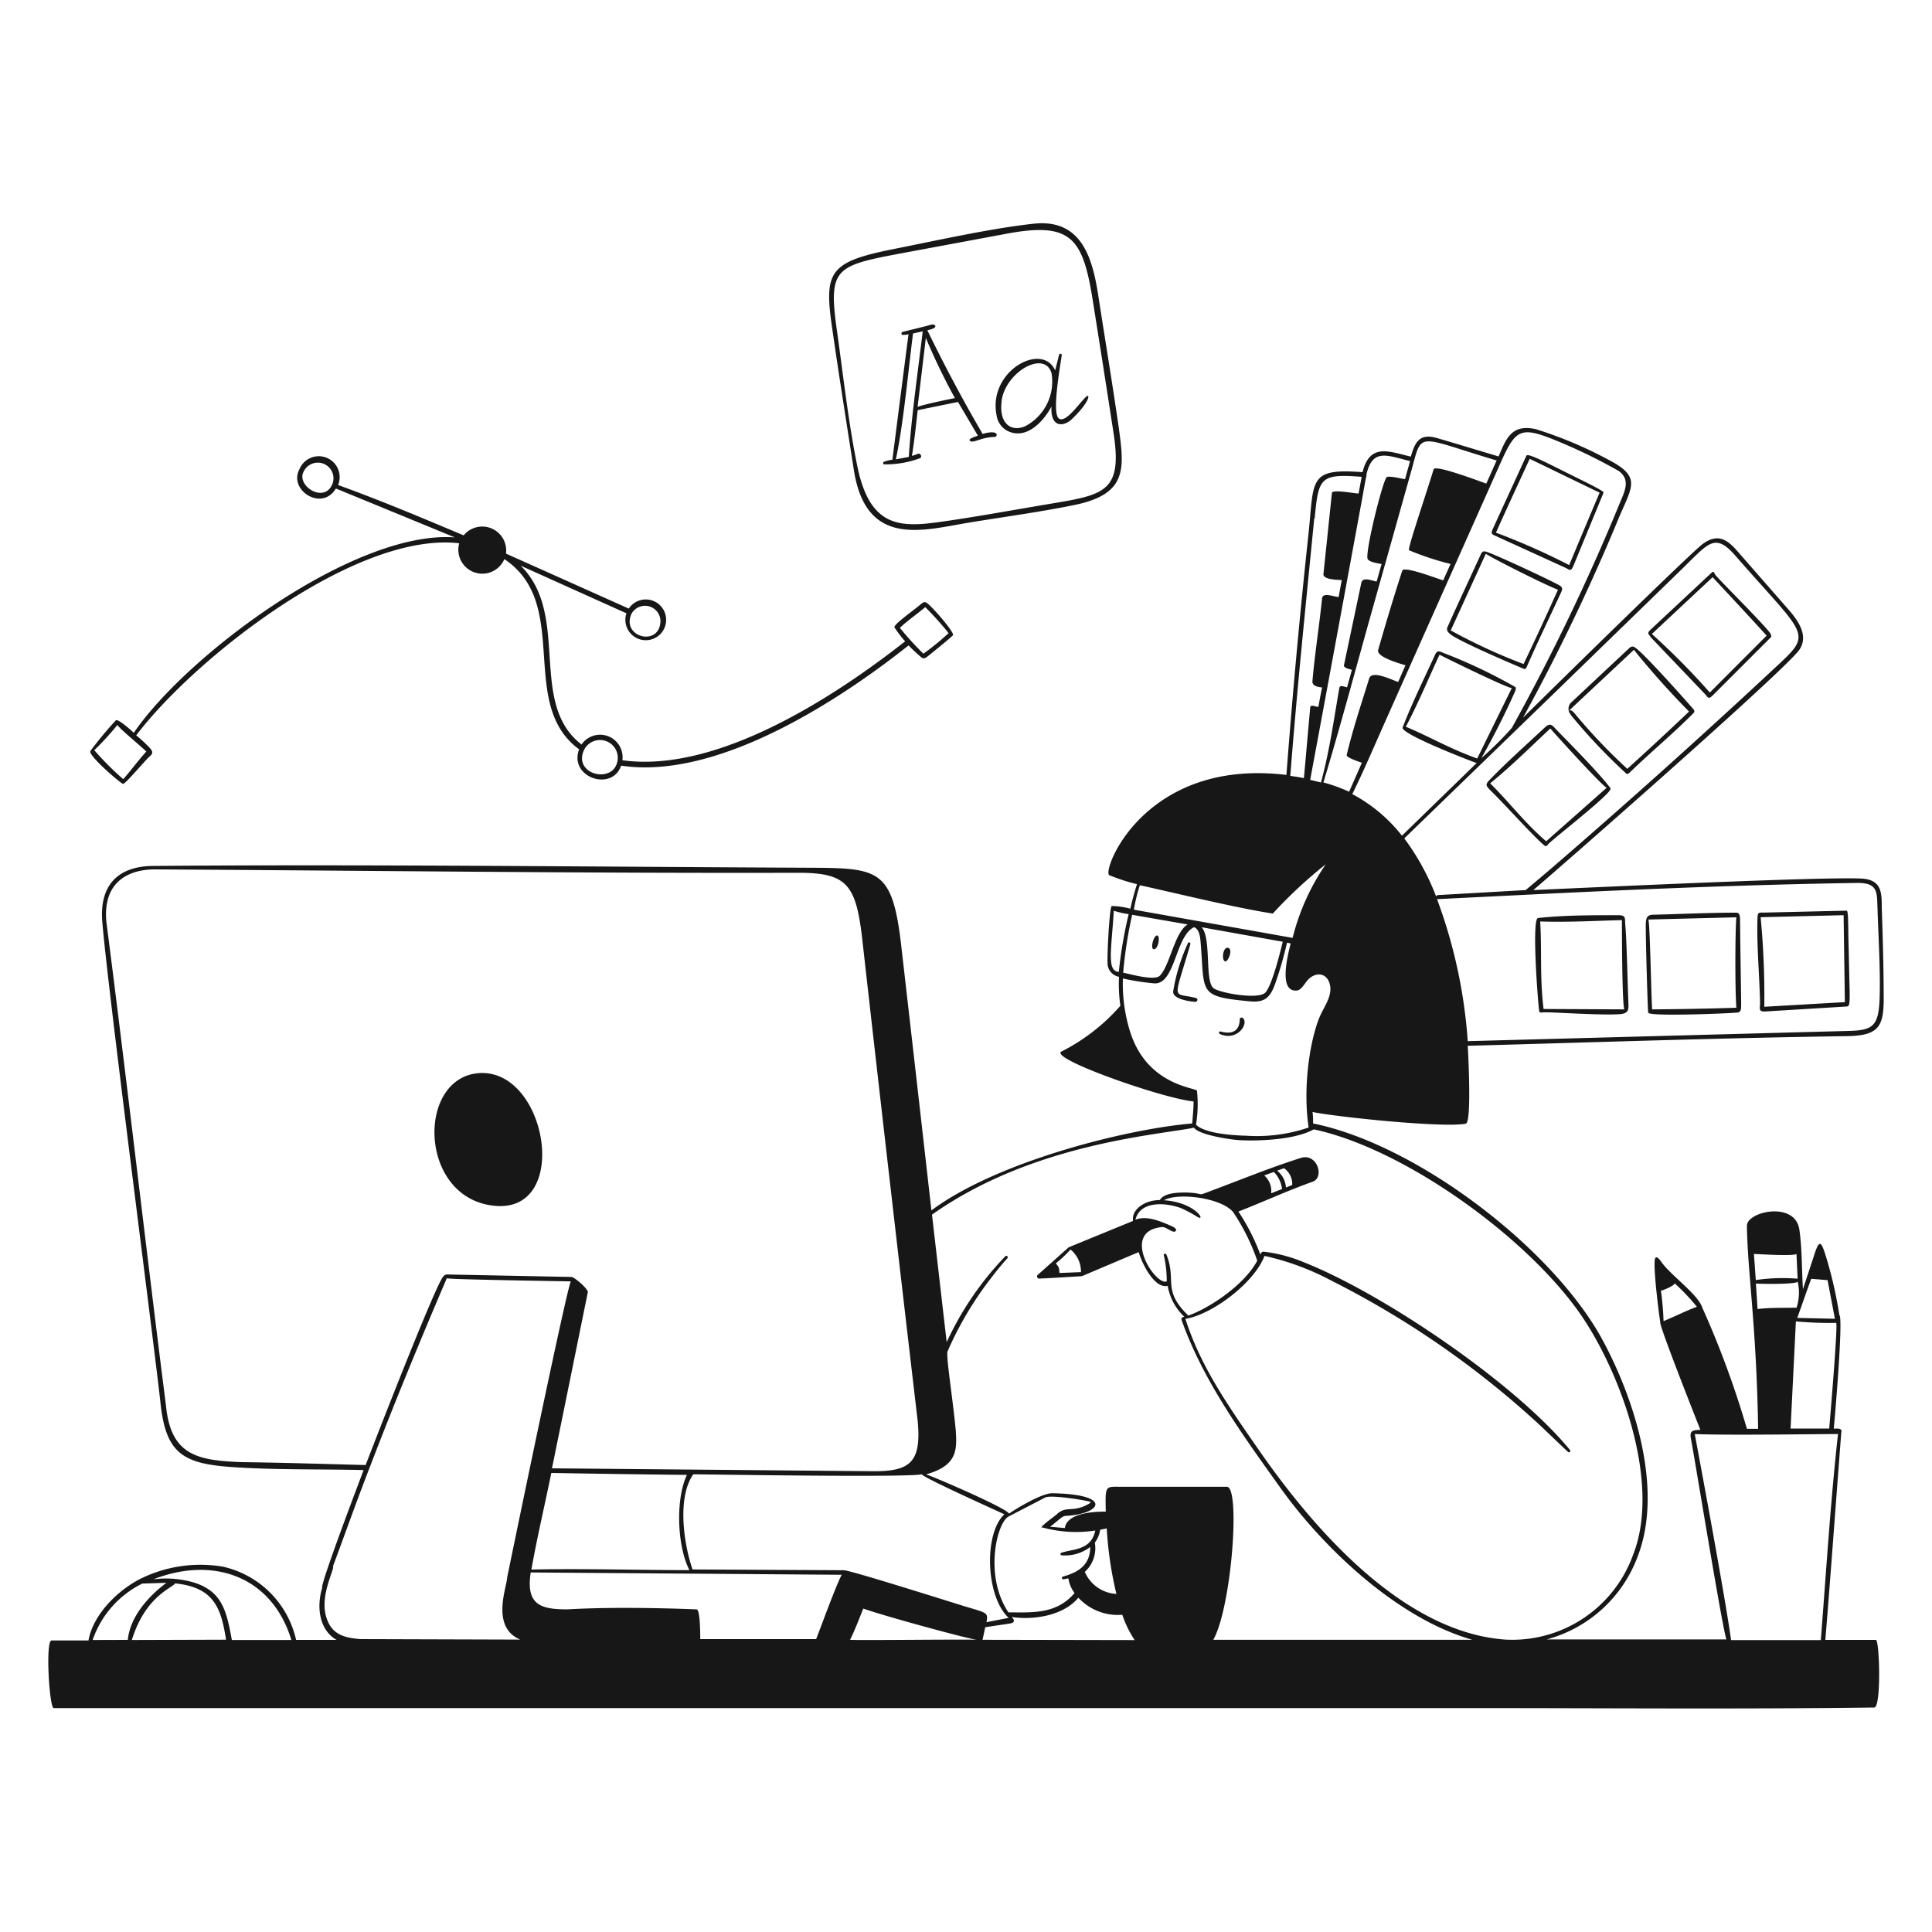 <svg xmlns="http://www.w3.org/2000/svg" fill="none" viewBox="0 0 400 400">
  <path fill="#171717" d="m25.5 162.32-.02-.02v.02h.02Zm334.76 28.08c0-1.16-.32-1.44-.76-1.44-5.68 0-11.38.28-17.06.42-1.28 0-1.72.38-1.7 2.28 0 4 .38 16.66.5 18 .14.84 16.62.16 18.18 0 1.18 0 1.08-.66 1.06-2.7-.02-2.04-.2-12.96-.22-16.56Zm-.76-.48c-.26 2.58-.3 15.16 0 18.72-5.83.19-11.64.3-17.44.34-.18-2-.46-18.5-.8-18.6l18.24-.46ZM176.78 97.3c2.52 16.16 14.2 12.5 23.84 10.9 7.06-1.16 15.32-2.28 22.18-3.72 10.56-2.28 10-7.46 8.84-15.84-1.32-9.22-2.88-18.52-4.3-27.76-1.24-7.84-3.62-15.62-13.36-14.56-8.98.98-20.26 3.52-29.26 5.3-13.3 2.68-14.14 4.76-12.36 16.8 1.38 9.58 2.92 19.28 4.42 28.88Zm9.32-44.76 21.5-4c14-2.74 16.54.36 18.64 13.64a4420 4420 0 0 1 4.24 27.04c2 12.42-1.54 13.18-12.78 15.04-7.18 1.2-14.34 2.52-21.54 3.58-8.88 1.3-15.76 2.18-18.56-10.86-1.84-8.6-3.06-19.6-4.32-28.52-1.82-12.8-.38-13.42 12.82-15.92Z"/>
  <path fill="#171717" d="M390 207.38c0-6.5-.18-12.96-.4-19.44 0-2.96 0-5.56-3.66-6-5.7-.6-58 1.88-68.48 2.34 6.5-5.54 52.68-46 55.14-49.84 1.8-2.8-.2-5.74-2-7.88l-10.9-12.46c-2.18-2.5-4.1-3.68-7.14-1.5-2.48 1.8-33.7 32.48-37.24 36a418.58 418.58 0 0 0 20-41.76c2.76-6.4 4.4-8.2-2.5-11.76A85.3 85.3 0 0 0 318 88.86c-5.12-1.14-6.16 2-7.74 5.64-4.24-1.26-8.48-2.56-12.72-3.8-3.64-1.06-4.58.82-5.44 3.84-4.58-1.08-8.48-2.84-10 3.22-11.34-.88-10 1.6-11.2 12.88-1.79 16.57-3.3 33.17-4.56 49.8-29.14-3.52-38.1 19.42-36.72 20.74 1.88.77 3.8 1.4 5.78 1.88a65.84 65.84 0 0 0-1.38 5.08 15.59 15.59 0 0 0-3.84-.56c-.48 0-1.04 10.96-.84 12.3a2.92 2.92 0 0 0 2.34 2.36c-.1 2 0 4.01.28 6a40.5 40.5 0 0 1-12.14 9.44c-3.02 1.36 20.92 9.76 27.3 10.36 0 1.52-.18 3.04-.28 4.56-12.98 1.06-40.12 7.66-54 18a34368.4 34368.4 0 0 0-6.28-55.08c-1.8-15.32-4.54-15.78-18.2-15.86-45.36-.2-92-.74-136.46-.38-7.3 0-11.36 3.8-10.72 11.58 1.1 13.52 10.22 83.44 12 99.18 1.04 10.58 4.36 12.9 14.32 13.66 8.84.66 18.82.44 27.78.66-.88 2.34-9.04 23.78-8.58 24.4-1.14 3.74-.74 8.58 2.96 10.76H61.3a20 20 0 0 0-15.16-15.16 28 28 0 0 0-17.2 2.58c-4.64 2.4-9.66 7.34-10.62 12.7h-7.64c-1.32 0-.46 14 .44 14h294.16c27.58 0 55.18.24 82.76-.12 1.5 0 1.1-14 .34-14h-10.46c1.12-13.76 2-26.1 3.3-42.98.28-.92-.92-.76-1.56-.76.24-2.38 2-23.08 1.16-23.5A86.34 86.34 0 0 0 378 260c-.96-3.02-1.32-3.54-2.44 0l-2.28 6.92c-.26-4.1-.16-8.26-.74-12.34-.88-6-10.92-3.76-10.86-.76.14 9.62 2 20.96 2.32 42h-2.32a192.93 192.93 0 0 0-9.2-25c-.88-2.82-6.36-6.6-8.42-9.42-.14-.18-1.04-1.62-1.38-.86-.54 1.28.86 12.16 1.06 13.16-.44.26 7.54 20.4 8.3 22.32-1.24.1-2.22 0-2 1.58 1.12 6 6.56 39.6 7.4 41.82h-37.2a27.78 27.78 0 0 0 18.84-17.22c5.24-13.6-.46-31.86-6.94-44.12-10-19.14-38.52-41.08-60.28-45.48 0-.8 0-1.62-.12-2.38 4.4.96 27.08 3.36 31.74 2.42 1.24-.26.5-14.42.4-16.12 26.36-.72 52.22-1.62 78.68-2 6.34-.12 7.32-2.04 7.44-7.14ZM19.18 339.54c1.75-5.1 5.45-9.3 10.28-11.68l5-.16c-3.68 2.74-7.52 6.98-8 11.82l-7.28.02Zm8.12 0c2.8-9.08 8.32-10.72 8.96-11.72 8 .84 9.5 4.98 10.54 11.66l-19.5.06Zm32.9 0H48c-1.2-6.6-2.18-11.02-10.1-12.42-2.03-.35-4.1-.4-6.14-.14 12.36-4.84 24.54-.68 28.58 12.6l-.14-.04Zm284.22-66a60.78 60.78 0 0 0-.54-6.32c.66-.14 2.74-1.02 2.84-1.52 1.66 1.5 3.2 3.12 4.6 4.86-2.16.78-4.64 2.04-6.9 2.96v.02Zm34.3 22.22h-8l1.1-22.18c2.77.25 5.56.36 8.34.3.38.4-1.24 19.58-1.44 21.86v.02Zm-3.72-31 3.38.28 1.52 8-7.8-.18c1-2.74 1.9-5.42 2.9-8.12v.02Zm-11.88-5.14c.6 0 8.16.5 8.82 0l.24 5.12c-2.89-.23-5.8-.14-8.66.28-.14-1.82-.24-3.62-.4-5.42v.02Zm.76 11.42c-.1-1.76-.22-3.52-.34-5.3.82.1 8.24.2 8.66-.38.4 1.78.32 3.64-.24 5.38-2.68.06-5.44-.04-8.08.28v.02Zm-13 25.86c6.48.3 25.44 0 29.66 0-1.56 14-2.48 28.94-3.56 42.66H358.4c-1.36-9.9-7.52-42.64-7.52-42.68v.02Zm-68-198.56c1.28-5.66 4.34-4 9.06-2.88l-1.04 3.74c-.38 0-3.34-.78-3.8-.4-.78.66-4.18 14.16-4 16.68 0 .88 2.1 1.12 2.94 1.3l-1.02 3.62c-1.02-.16-2.9-1.06-3.18.3l-3.6 17.08c0 .46.82.68 1.66.9l-1 3.62c-.88-.18-1.24-.48-1.58 0-1.22 6.98-2 12.88-3.82 19.7l-2.24-.54c3.59-19.32 7.16-38.65 10.72-58 .32-1.7.58-3.42.96-5.1l-.06-.02Zm-10.7 9.02c.82-8.44 1.06-9.32 9.74-8.64l-.64 3.46c-.74 0-5.44-.9-5.52-.14L274 118.9c0 1.12 2.9 1.14 3.8 1.2-.22 1.16-.44 2.32-.64 3.5-.9 0-3.32-1.08-3.44.3-.56 5.48-1.54 11.76-2 17.2 0 1.02 1.28 1.12 2 1.24-.28 1.34-.52 2.66-.76 4-.72 0-1.64-.62-1.7.2-.44 4.78-.86 9.8-1.3 14.56-.94-.18-1.88-.34-2.82-.46 1.38-17.78 3.22-35.56 4.96-53.3l.08.02ZM236 183.28c7.76 1.7 20 4.72 27.52 5.86a96.41 96.41 0 0 1 10.96-10.2 47.2 47.2 0 0 0-6.86 15.24l-32.86-5.84c.28-1.7.68-3.38 1.24-5.06Zm29.58 11.7c-.54 2.24-2.22 8.98-3.58 10.5-1.36 1.52-9.16.16-10.66-.82-2-1.26-.46-10.32-2.54-12.68l16.78 3Zm-31.18-5.58 11.5 2c-2.68 1.52-3.72 8.6-5.78 10.62-1.12 1.1-6.16-.36-7.58-.64.35-4.03.97-8.03 1.86-11.98Zm-2.76 11.82c-2.56-.14-1.52-4.6-1.04-12.66 1 .32 2.03.56 3.08.7a90 90 0 0 0-2.04 11.96ZM50 302.72c-9.04-.36-14.64-1.34-15.64-11.72-4.28-33.68-8-66.54-12.34-100.16C21.06 180.3 30 180 32 180c44.44.24 88.9.82 133.34.7 9.86 0 11.8 2.4 13.1 13.04 3.77 33.5 7.63 67 11.56 100.48.8 8.56-1.6 10.44-9.28 10.38l-66.44-.6c2.48-12.13 4.95-24.29 7.42-36.46.12-.64-2.74-3.14-3.4-3.16l-25.02-.5c-.36 0-1.24-.12-1.4.32-1.12.22-14.74 35.36-16.18 39.12-8.58-.22-17.18-.5-25.7-.6Zm92.22 2.64c-2.42 5.1-2 14.88.52 19.72-10.9 0-21.82-.36-32.72-.12 1.16-6.58 2.78-13.38 4.12-20 9.32.16 18.66.3 28.02.4h.06Zm-67.6 34c-3.42-.28-6-.98-7.06-4.54-1.44-4.48 1.82-10.1 1.38-10.54 2.58-6.94 5.08-14 7.74-20.82 4.98-13.02 10.34-26 15.82-38.8 1.28.26 23.2.58 25.7.64-.7.48-13.2 61.3-13.2 61.3 0 1.84-3.52 10.26 2.72 12.86l-33.1-.1Zm94.36 0h-24c0-.84 0-6.16-.76-6.16-8.26-.32-18.48-.48-26.76 0-5.5 0-8.62-.9-7.58-7.64l64.38.48c-1.38 2.72-4.26 10.72-5.34 13.46l.06-.14Zm-25.6-14.42c-2-5.86-3.08-15.16.16-19.7 2.7 0 43.8.7 47.34 0 0 .58 15.26 7.42 17.06 8.28-4.28 4-3.88 16.98.88 21.44l-4.58.9c.42-2.12 0-1.9-4.8-3.38-2.68-.82-23.38-7.38-24.72-7.38l-31.34-.16Zm72.38-8.72a26.2 26.2 0 0 0 11 .66c-.84 4.22-4.9 3.8-7.04 4.62-.28.1-.14.48 0 .5a8.5 8.5 0 0 0 6-1.72c0 3.74-2.46 5.26-5.68 6.14a.28.28 0 0 0-.14.12.28.28 0 0 0-.04.18.26.26 0 0 0 .19.25c.03.01.07.02.11.01l1.04-.2c.16 1.1.6 2.15 1.28 3.04-3.8 4.48-8.92 4-13.7 4-5.06-7.54-2.4-18.5 0-19.82l7.7-4c1.6-.54 9.24.78 9.34.98.1.2-1.4.9-1.6.96-2.5.94-3.58 0-5.26 1.42-.34.44-3.86 2.76-3.26 3l.06-.14Zm10.98 3.08a6 6 0 0 0 1.04-2.58l1.36-.28a75.7 75.7 0 0 0 2 13.56 7.52 7.52 0 0 1-6.54-4.56 6.62 6.62 0 0 0 2.08-6l.06-.14ZM176 339.5c1.08-2.14 2.44-5.8 2.74-6.46 4.38 1.56 22.24 6.44 23.5 6.44-5.26-.08-24.52.16-26.24.02Zm27.42 0c.2-.86.38-1.74.56-2.6 2.82-.44 4.42-.64 5.26-.8.84-.16.7-.62.6-.82-.1-.2-.22-.3-.36-.5 4.6.7 10.78-.32 13.78-4a11.11 11.11 0 0 0 9.1 3.54 21.99 21.99 0 0 0 2.56 5.24l-31.5-.06ZM272 233.82c19.36 4.14 45.58 23.38 56.1 39.6 8 12.28 15.68 34.22 10 48.52a26.58 26.58 0 0 1-26.44 17.52c-21.52-1.54-40-23.6-50.24-38.12-7.46-10.7-12.8-18.38-16-28.28 5.54-.9 14.26-7.44 16.38-13.04a54.5 54.5 0 0 1 14 5.2 188.7 188.7 0 0 1 42.86 29.7c2 1.9 4 3.82 6 5.7.24.22.6-.16.4-.4-11.28-13.78-38.6-32.34-55.06-38.86a30.63 30.63 0 0 0-8.42-2.22c-.34 0-.54.32-.64.6a43.4 43.4 0 0 0-4.54-8.9c5.14-2 10.18-4.34 15.38-6.18 2.5-.9.92-6-2.46-4.92-6.34 2-12.56 4.56-18.82 6.9-2.96 1.12-.84.38-4.88.26-1.62 0-4.52 0-5.5 1.56-2.96 0-5.88 1.82-5.54 4.32l-13.32 5.46-6.46 5.76c-.24.22 0 .72.3.72 2.96-.12 6-.34 8.9-.5 0 0 10.66-4.54 11.76-4.98.54 2 3.16 7.66 6 6.98.42 2.45 1.63 4.7 3.44 6.4-.66.1-.66.44-.5.86 4.48 12.52 12.6 23.64 20.28 34.4 9.06 12.72 24.4 27.22 39.84 31.62H251.2c3.8-6.76 5.66-31.74 2.8-31.68h-21.8c-3.4 0-3.38-.42-3.26 5.14-2.5 0-8 .26-8.48 3.4l-3.04-.26c3.6-2.86 2-2 5.1-2.44 6-.96 6.72-4.32-4.72-4.5-2 0-7 2.9-8.88 4.22-.58-1.18-16-7.82-17.2-8.12 6.52-1.82 6.42-5.1 6.16-9.1-.6-6.48-2-15.04-1.72-16.32a70.89 70.89 0 0 1 9.1-15.32 56.44 56.44 0 0 1 3.3-4c.24-.28-.12-.7-.4-.44a64.43 64.43 0 0 0-12.16 17.8l-3.04-26.4c20.86-14.78 46.96-16.5 54.22-18 1.12 1.44 6.64 2.28 8.38 2.48 2.2.3 11.84.44 16.44-2.14Zm-30.52 31.5c-2.44.72-9.6-10.52-.8-11.28.68 0 1.74.94 2.42.98.16 0 1.1-.44-.6-1.2-2.18-.94-5.04-2.22-7.42-1.3 1.02-4 6.32-3.52 9.36-2.42 1.23.54 2.42 1.18 3.56 1.9 1.72.9-.58-3.08-7.02-3.5 2.98-1.68 12-.48 14.36 2.5a43.3 43.3 0 0 1 4.96 10c-2.38 4.64-9.36 9.6-14.26 11.38-5.52-5.3-2.36-7.32-4.56-12.66-.12-.3-.64-.12-.52.18.41 1.78.61 3.6.6 5.42h-.08Zm23.88-19.12-2.18.86a4.22 4.22 0 0 0-1.44-3.7l2-.72a6.14 6.14 0 0 1 1.7 3.56h-.08Zm-1-3.8 1.48-.54a4 4 0 0 1 1.7 3.48l-1.3.52a4.77 4.77 0 0 0-1.8-3.46h-.08Zm-40.56 20.98-4.44.18c-.14-1.2 0-1.02-.76-2a25.7 25.7 0 0 0 3.04-2.86 5.88 5.88 0 0 1 2.16 4.68Zm49.76-53.58c-2 4-4 14.4-2.62 23.64a33.3 33.3 0 0 1-12.88 1.7c-4.38-.12-8.86-.72-10.44-2.28.38-2.32.45-4.68.2-7.02-.22-.7-10.36-1.04-13.86-12.3a33.3 33.3 0 0 1-1.48-10.96c2.08.47 4.2.8 6.32 1 4.54.56 4.48-9.78 8.42-11.62 1 .42 1.22 1.74 1.32 2.74.96 10.96-.76 11.58 10.26 12.62 3.06.28 4.16-.8 5.18-3.56a77.93 77.93 0 0 0 2.48-8.58l.76.14c-.48 2-2.66 10 1.18 9.76.92 0 1.52-1.16 2.28-2.1 1.52-1.72 3.8-1.72 4.56.52.76 2.24-.74 4.38-1.68 6.3ZM274 162c3.42-11.32 6.48-22.78 9.66-34.14l8.5-30.24c2.38-8.52.74-7.34 17.7-2.28-.72 1.6-1.42 3.2-2.14 4.78-1.16-.38-10.58-4-10.9-2.96-1.7 5.58-5.38 16.28-5.1 16.76a58.31 58.31 0 0 0 8.6 2.84l-1.52 3.4c-2.22-.72-8.16-2.98-8.48-2-2 6.16-3.4 10.9-4.98 16.38-.46 1.54 4.8 2.92 5.66 3.2-.52 1.14-1.02 2.3-1.52 3.46-1.38-.46-5.4-2.5-6-.76-1.62 5.26-3.4 10.52-4.66 15.88-.12.54 2.72 1.44 3.14 1.6l-2.64 6A33.94 33.94 0 0 0 274 162Zm6 2.36c2.38-4.82 4.48-9.8 6.68-14.72L310.6 96c3.02-6.74 4-7.76 10.46-5.24 4.85 1.92 9.56 4.18 14.1 6.76 2.42 1.78 1.26 4.12.3 6.4a446.26 446.26 0 0 1-22.46 46.8 71.62 71.62 0 0 1-6.3 6.24c2.56-4.5 4.9-9.13 7-13.86.28-.92.16-.76-.54-1.18a107.8 107.8 0 0 0-14-6.62c-.98-.34-1.48-.86-2 .16-2.3 5.04-4.78 10-6.76 15.16-.48 1.3 13.8 6.84 15.32 7.36l-15.46 15.04a32.4 32.4 0 0 0-10.26-8.6v-.06Zm25.84-7.32c-5.62-2-9.68-4.44-14.78-6.58 2.56-4.84 4.7-10 6.98-14.92.56.34 13.72 6.8 14.96 6.92l-7.16 14.58Zm-8.48 28.64a49.82 49.82 0 0 0-6.62-12.1L321.28 144l26.98-26.22c5.42-5.26 6.76-7.62 11.02-2.74 15.08 17.28 16.22 15.78 8 23.42a1612.06 1612.06 0 0 1-46.66 41.82l-4.74 4-18.2 1.04a.38.38 0 0 0-.34.42l.02-.06Zm6.52 29.88a105 105 0 0 0-6.36-29.4l20.66-1.02c22.12-1.08 44.26-2 66.4-2.34 4.34 0 4 2 4.14 5.38.16 4.98.48 10.58.48 15.4 0 8.52-.58 9.72-6.44 9.86l-78.88 2.12Zm-95.2-126.3c3.88 1.82 7.36-2 9.02-5.1-.26 4.36 2.46 4.32 4.28 2.56 3.7-3.56 3.74-5.32 2.92-4.6-1.24 1.04-4.3 5.72-5.72 4.48-1.42-1.24.36-10.94.64-13.06a.26.26 0 0 0-.06-.21.26.26 0 0 0-.2-.09.3.3 0 0 0-.28.2l-.82 3.24c-2.7-6-14 .16-12.12 9.34a4.31 4.31 0 0 0 2.34 3.24Zm-1.3-6.32c.86-6 8.96-10.56 10.34-5.62a10.44 10.44 0 0 1-5.42 10.9c-3.08 1.36-5.56-.68-4.9-5.3l-.02.02Z"/>
  <path fill="#171717" d="M247.62 206.62c-5-1.24-4.72 1.1-1.16-11.18 0-.28-.34-.5-.48-.22a38.59 38.59 0 0 0-3.08 10c-.22 1.6 3.3 2.12 4.56 2.2a.46.46 0 0 0 .42-.28.46.46 0 0 0 .04-.18.49.49 0 0 0-.1-.2.5.5 0 0 0-.2-.14Zm135.32-1.86c-.1-3.6-.2-9.04-.22-9.4-.1-3.66 0-6.86-.4-6.82l-16.94.4c-1.42 0-1.46-.14-1.52 1.46-.16 5.28.42 11.7.54 17.16 0 1.32-.44 2 1.34 1.84l16.68-1.02c.42-.08.6-.28.52-3.62Zm-17.66 3.68c.08-6.19-.17-12.38-.76-18.54l17.18-.42.26 18-16.68.96ZM183.16 96.14c2.48.03 4.95-.4 7.28-1.26.6-.28.12-1.18-.46-.9-.38.16-.78.3-1.18.4.52-3.14.84-6.3 1.2-9.46l8.34-1.7 4.12 6.98c-.32.14-2.28.66-1.58 1.12.7.46 2.16-.76 5.02-.86.68 0 1.08-1.64-2.46-.62A318.27 318.27 0 0 1 192 68.38c2.7-.58 1.42-1.34.88-1.18-2 .56-4 1-6 1.52-.32 0-.32.64 0 .62.32-.02.82 0 1.22-.16-1.12 8.64-2.23 17.3-3.34 26-.6.07-1.2.22-1.76.44a.32.32 0 0 0-.12.42.28.28 0 0 0 .28.1ZM191.7 70c1.78 4.24 3.78 8.39 6 12.42-1.7.34-6.46 1.32-7.72 1.82l1.7-14.24h.02Zm-2.66-.96 2-.44c-.94 7.88-2.42 18.22-2.88 26l-2.68.5c1.56-7.28 2.52-17.96 3.56-26.12v.06ZM256.7 210.9a.32.32 0 0 0 0 .18c-.1.28.14 3.6-4 2.48a.25.25 0 0 0-.1 0 .26.26 0 0 0-.21.22.28.28 0 0 0 .13.28c3.56 1.62 6-2 4.88-3.2a.4.4 0 0 0-.56-.12.4.4 0 0 0-.14.16Zm85-79.04 11.32 11.86c.58.62.64 1.2 1.62.22l12-12c.2-.2 0-.36 0-.58-.14-.86-11.22-11.8-11.52-12.38-.3-.58-.4-.76-.74-.42l-12.64 11.8c-.66.64-.6.76 0 1.48l-.04.02Zm12.88-12.36c3.72 4 7.46 8 11.18 12.1L354 143.38a148.2 148.2 0 0 0-12-12.12l12.58-11.76ZM102.54 249.66c15.86 1.38 10.62-28.82-3.62-27.46-12.76 1.22-12.22 26.08 3.62 27.46ZM325.2 148c3.53 4.31 7.37 8.37 11.48 12.14.28.24.52 0 .76-.22 4.32-4.2 8.94-8 13.22-12.32a.52.52 0 0 0 0-.7c-.16-.22-8.78-10-11.6-12.42-.76-.64-1.1-.9-1.82-.22l-12 11.24a1.8 1.8 0 0 0 0 2.48l-.04.02Zm-.24-.98 13.32-12.48c3.59 4.45 7.4 8.71 11.42 12.78-4.21 4-8.47 7.95-12.78 11.86-3.66-3.36-7.1-6.95-10.3-10.74-.28-.26-1.12-1.64-1.66-1.34v-.08Zm-86.08 49.52c.98 0 1.4-2.92.66-2.86-.74.06-1.42 2.78-.66 2.86Zm62.06-64.78c3.08 1.86 13.54 6.32 14.58 6.72.36.14.48-.2.6-.46 2.26-5.18 4.74-10.28 7.12-15.44.36-.8.18-1.1-.58-1.5-2.4-1.3-11.8-5.68-14.56-6.72-.76-.28-1.16-.38-1.52.42-2.28 5.02-4.66 10-6.9 15.08-.28.64.1 1.2 1.26 1.9Zm6.68-17.1c2 1.26 12 6.3 14.94 7.44a711.06 711.06 0 0 1-7.12 15.38 116.78 116.78 0 0 1-15.08-6.96l7.26-15.86Zm2.08-3.68 14.3 6.52c1 .46 1.2 1 1.82-.5l6.18-15c.16-.36-4.24-2.42-8.34-4.48-5.42-2.72-7.42-3.64-7.64-3.16-2.33 5.07-4.67 10.15-7 15.26-.36.86-.22.96.68 1.36Zm6.98-16 14.5 7.02c-2.1 4.97-4.2 9.97-6.3 15a140.74 140.74 0 0 0-15.16-6.72c2.28-5.12 4.64-10.16 6.96-15.22v-.08Zm-63.04 104.06c.6.22 1.72-2.52.64-2.8-1.08-.28-1.44 2.52-.64 2.8ZM25.48 162.3c.52 0 4.68-5.02 5.58-5.76.9-.74.26-1.32-.2-1.86a34.02 34.02 0 0 0-2.66-2.44c12.26-16.12 45.56-42.24 66.88-39.76a4.96 4.96 0 0 0 9.34 3.28c14 9.32 2.64 30 15.48 39.38-2.18 5.8 6.82 8.86 8.7 3.38 19.84 2.98 44.9-13.3 59.52-24.9.83.88 1.71 1.7 2.64 2.48.56.46 1.04 0 1.52-.38 1.38-1.1 4.66-3.78 5.02-4.2.36-.42-3.1-4.56-4.88-6.24-.92-.88-1.1-.76-2 0-1.84 1.52-5.38 4-5.24 4.6.67 1.02 1.4 1.99 2.22 2.9-14.56 11.46-38.94 27.36-58.54 24.62a4.66 4.66 0 0 0-8.46-3.26c-11.16-8.58-2.2-26.78-12.6-37.02l21.9 9.86a4.22 4.22 0 1 0 .48-.98l-25.42-11.38a4.96 4.96 0 0 0-8.76-3.78c-8.62-3.62-17.24-7.26-26-10.42a4.32 4.32 0 1 0-8-3.28c-2.34 4.34 4.66 8.84 7.54 4l24.62 10.12c-20.76-1.52-55.4 24.26-66.46 40.46-.52-.5-3.26-2.96-3.72-2.58a76.94 76.94 0 0 0-5.26 6.34c-.62.84 6.26 6.72 6.76 6.82ZM186.32 130c.86-.96 4.6-3.68 5.24-4.3 1.71 1.7 3.33 3.5 4.84 5.38a53.82 53.82 0 0 1-5.22 4.26 61.11 61.11 0 0 1-4.86-5.34Zm-65.44 25.36a3.68 3.68 0 0 1 6.94 2.32c-1 4.7-9.16 2.64-6.94-2.32Zm9.86-28.28a3.2 3.2 0 0 1 6 1.42c-.04 5.5-8.2 3.5-6-1.42Zm-62-26.68c-1.8 3.82-7.4.12-5.88-2.74a3.24 3.24 0 1 1 5.88 2.74ZM24.3 150.1c.62.92 4.96 4.46 6 5.5-1.52 1.62-3.26 4-4.78 5.72a60.46 60.46 0 0 1-6-6c1.7-1.64 3.3-3.39 4.78-5.22Zm312.2 41.38c-.12-1.44.2-2-1.52-2-5.52 0-11.06 0-16.54.58-1.38.12 0 18 .24 19.22 0 .46.46.36.8.32 1.52-.12 12.1.68 16 .36 2-.18 1.68-1.3 1.64-2.98-.16-3.82-.32-12.14-.62-15.5Zm-16.92 17.42c-.8-6.52-.34-12-.7-18.12 5.64.2 11.28-.14 16.92-.28 0 .7 0 17.16.5 18.48l-16.72-.08Zm.18-33.84c.32.28.58 0 .8-.3 1.16-1.22 11.1-8.9 12.7-11.06.4-.58 0-.68-.38-1.22-2.62-3.26-7.7-8.38-10.52-11.28-.98-1.02-1.32-1.68-2.48-.62-3.88 3.62-7.88 7.16-11.56 10.98-.8.86-.68 1.1.18 2 3.34 3.24 8.74 9.38 11.26 11.5Zm1.22-24.24c.38.5 10.5 11.68 11.66 12.28l-12.52 11.08c-4.64-4-7.54-8-11.6-12 4.3-3.48 8.36-7.54 12.46-11.36Z"/>
</svg>
